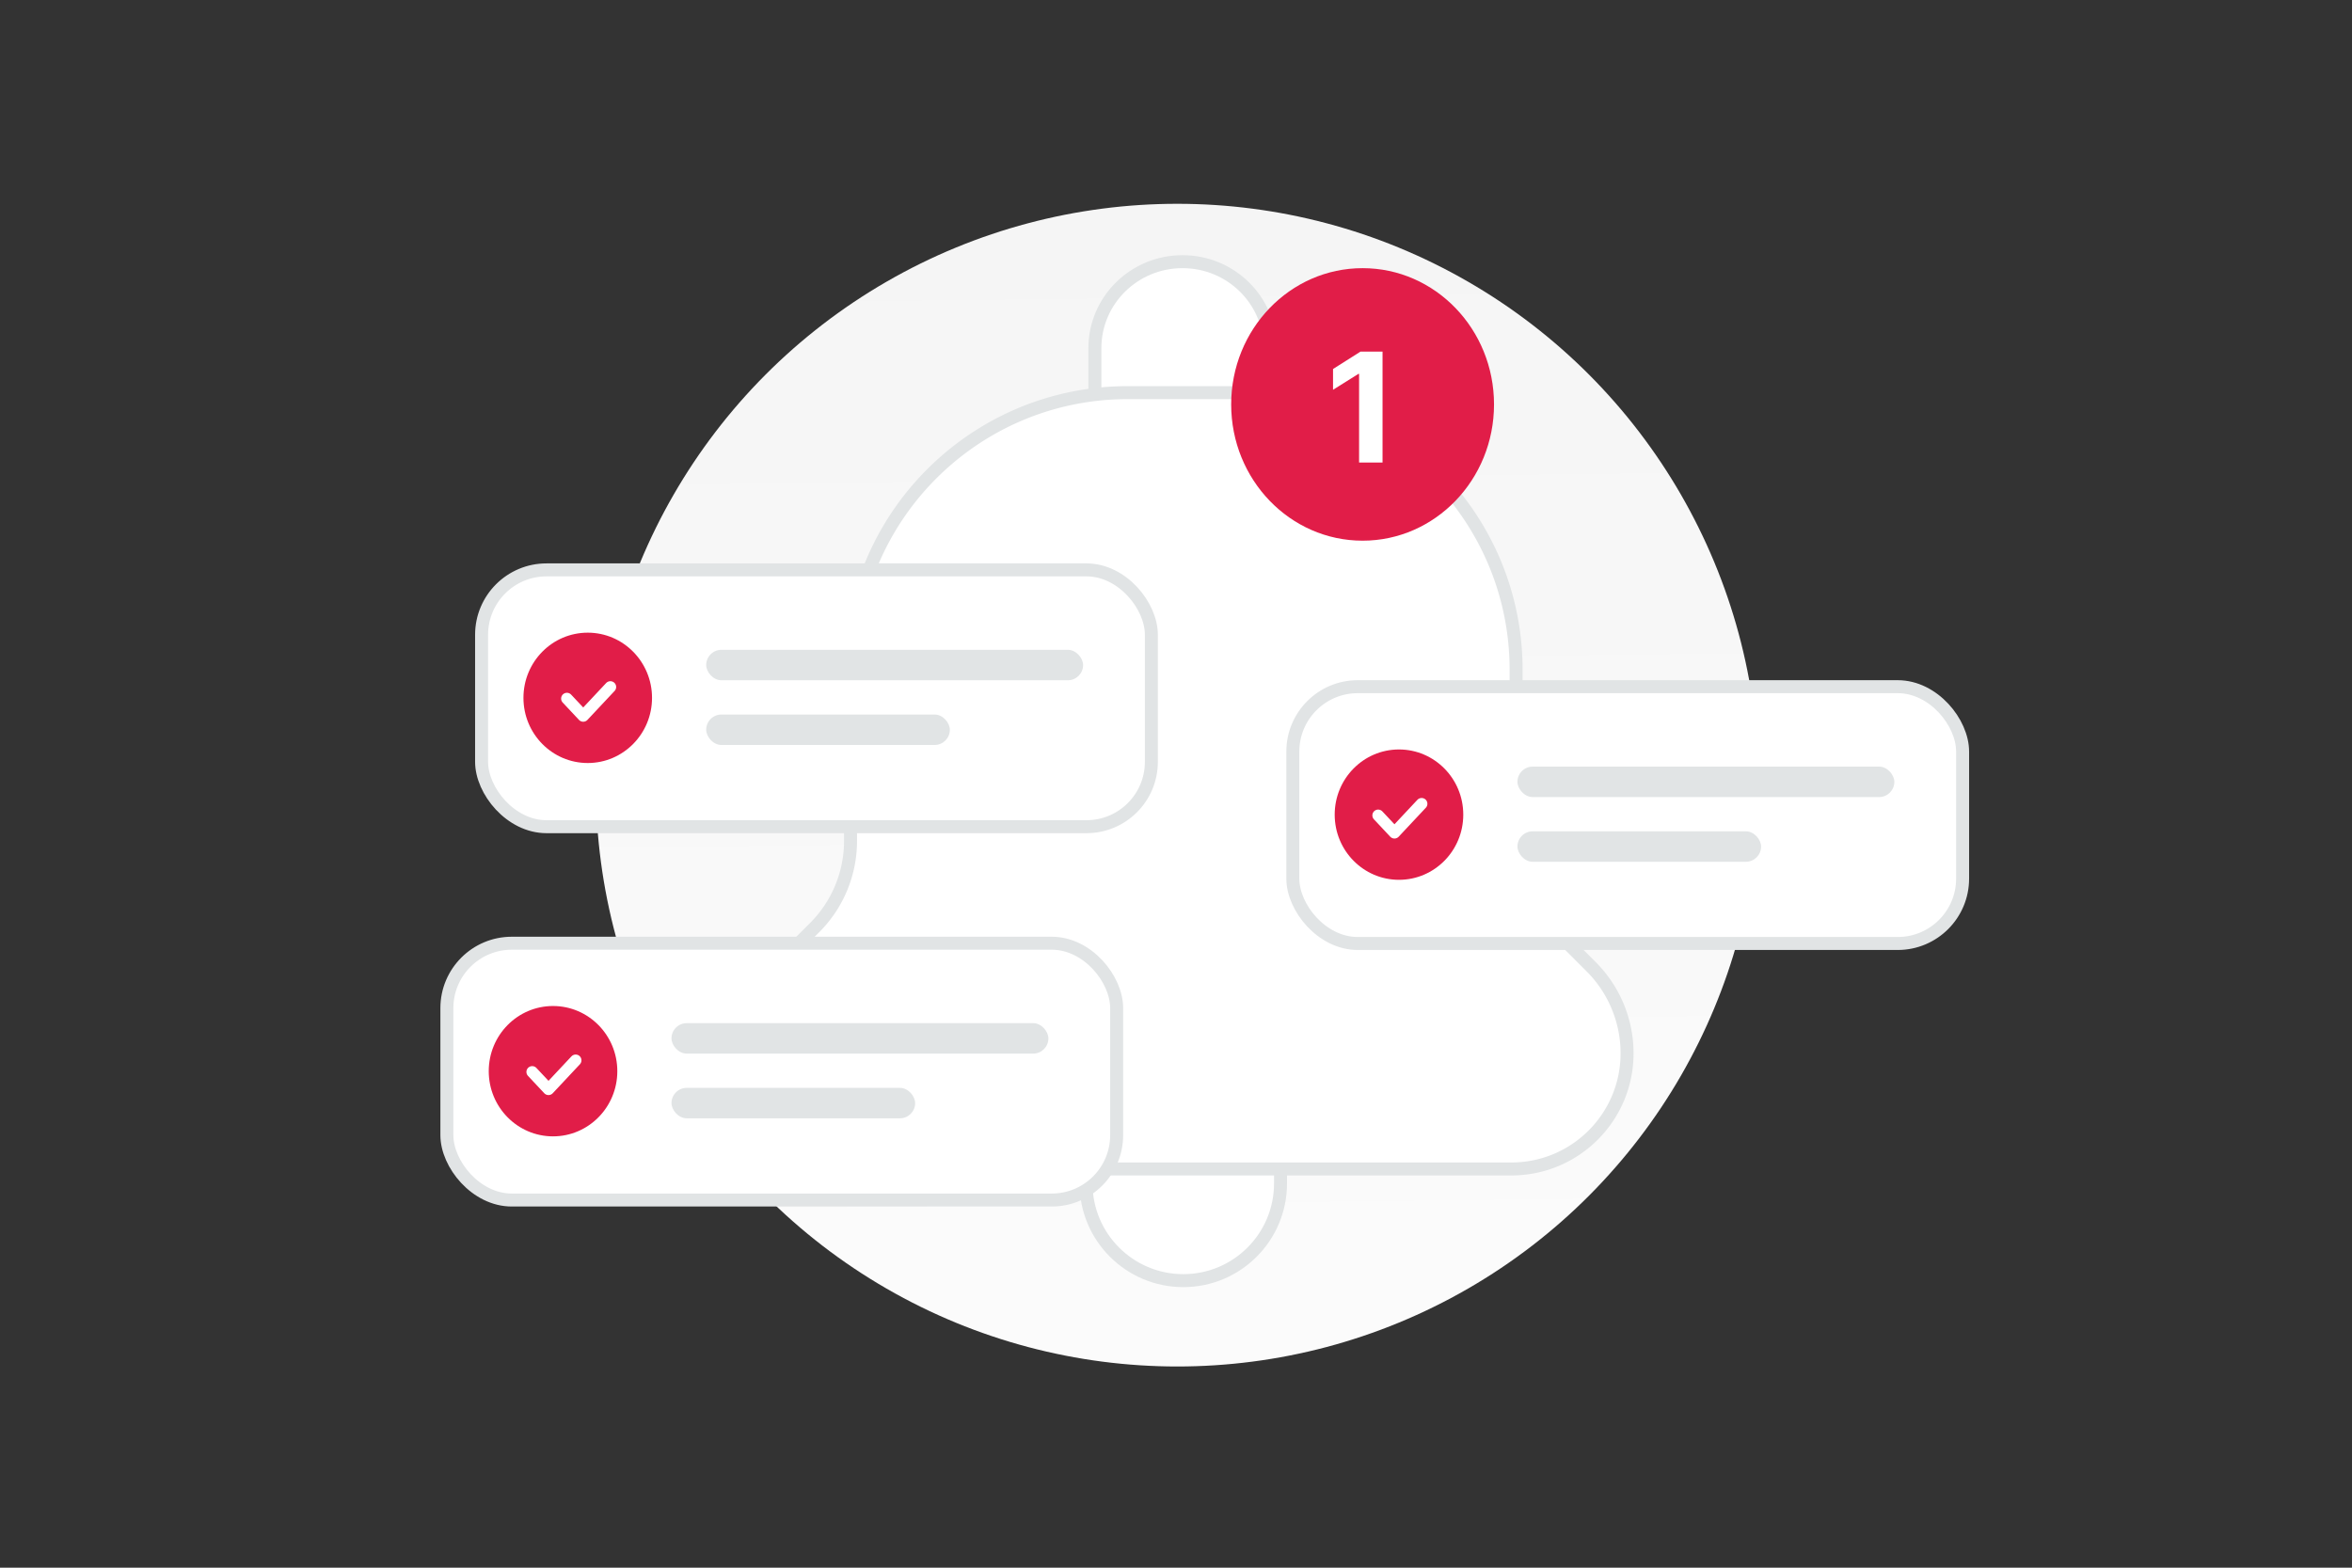 <svg width="900" height="600" viewBox="0 0 900 600" fill="none" xmlns="http://www.w3.org/2000/svg"><rect x="0" y="0" width="900" height="600" fill="#333333" stroke="none"/><path fill="transparent" d="M0 0h900v600H0z"/><circle cx="450.498" cy="300.498" r="222.498" fill="url(#a)"/><path fill-rule="evenodd" clip-rule="evenodd" d="M415.577 447.016v5.926c0 20.538 16.658 37.195 37.212 37.195 20.553 0 37.211-16.657 37.211-37.211V447" fill="#fff"/><path d="M415.577 447.016v5.926c0 20.538 16.658 37.195 37.212 37.195v0c20.553 0 37.211-16.657 37.211-37.211V447" stroke="#E1E4E5" stroke-width="4.967" stroke-linecap="round" stroke-linejoin="round"/><path fill-rule="evenodd" clip-rule="evenodd" d="M486.015 149.818v-16.574c0-18.272-14.998-33.095-33.526-33.095-18.528 0-33.526 14.823-33.526 33.095v16.574" fill="#fff"/><path d="M486.015 149.818v-16.574c0-18.272-14.998-33.095-33.526-33.095v0c-18.528 0-33.526 14.823-33.526 33.095v16.574" stroke="#E1E4E5" stroke-width="4.967" stroke-linecap="round" stroke-linejoin="round"/><path fill-rule="evenodd" clip-rule="evenodd" d="M325.457 256.386c0-58.619 47.518-106.114 106.113-106.114h42.46c58.618 0 106.113 47.518 106.113 106.114v65.504a46.855 46.855 0 0 0 13.724 33.115l15.012 15.012a46.852 46.852 0 0 1 13.723 33.115c0 24.45-19.812 44.262-44.262 44.262H327.26c-24.45 0-44.262-19.812-44.262-44.262a46.852 46.852 0 0 1 13.723-33.115l15.012-15.012a46.855 46.855 0 0 0 13.724-33.115v-65.504z" fill="#fff" stroke="#E1E4E5" stroke-width="4.967" stroke-linecap="round" stroke-linejoin="round"/><rect x="184.281" y="218.111" width="256.293" height="98.287" rx="24.834" fill="#fff" stroke="#E1E4E5" stroke-width="4.967"/><rect x="270.23" y="248.703" width="144.22" height="11.654" rx="5.827" fill="#E1E4E5"/><rect x="270.23" y="273.469" width="93.233" height="11.654" rx="5.827" fill="#E1E4E5"/><path fill-rule="evenodd" clip-rule="evenodd" d="M224.899 292.031c-13.585 0-24.6-11.17-24.6-24.946 0-13.777 11.015-24.946 24.6-24.946s24.599 11.169 24.599 24.946c0 13.776-11.014 24.946-24.599 24.946z" fill="#e11d48"/><path d="m233.561 262.928-10.392 11.087-6.239-6.651" stroke="#fff" stroke-width="4.431" stroke-linecap="round" stroke-linejoin="round"/><path fill-rule="evenodd" clip-rule="evenodd" d="M521.403 206.936c-27.772 0-50.289-23.351-50.289-52.152 0-28.8 22.517-52.151 50.289-52.151 27.772 0 50.289 23.351 50.289 52.151 0 28.801-22.517 52.152-50.289 52.152z" fill="#e11d48"/><rect x="171" y="361" width="256.293" height="98.287" rx="24.834" fill="#fff" stroke="#E1E4E5" stroke-width="4.967"/><rect x="256.949" y="391.592" width="144.22" height="11.654" rx="5.827" fill="#E1E4E5"/><rect x="256.949" y="416.357" width="93.233" height="11.654" rx="5.827" fill="#E1E4E5"/><path fill-rule="evenodd" clip-rule="evenodd" d="M211.618 434.919c-13.585 0-24.599-11.169-24.599-24.946 0-13.776 11.014-24.946 24.599-24.946s24.6 11.17 24.6 24.946c0 13.777-11.015 24.946-24.6 24.946z" fill="#e11d48"/><path d="m220.28 405.817-10.392 11.087-6.239-6.652" stroke="#fff" stroke-width="4.431" stroke-linecap="round" stroke-linejoin="round"/><rect x="494.707" y="262.813" width="256.293" height="98.287" rx="24.834" fill="#fff" stroke="#E1E4E5" stroke-width="4.967"/><rect x="580.656" y="293.405" width="144.22" height="11.654" rx="5.827" fill="#E1E4E5"/><rect x="580.656" y="318.17" width="93.233" height="11.654" rx="5.827" fill="#E1E4E5"/><path fill-rule="evenodd" clip-rule="evenodd" d="M535.325 336.732c-13.585 0-24.6-11.169-24.6-24.946 0-13.776 11.015-24.946 24.6-24.946s24.599 11.17 24.599 24.946c0 13.777-11.014 24.946-24.599 24.946z" fill="#e11d48"/><path d="m543.987 307.629-10.392 11.087-6.239-6.651" stroke="#fff" stroke-width="4.431" stroke-linecap="round" stroke-linejoin="round"/><path d="M529.033 134.573h-8.435l-10.507 6.653v7.958l9.719-6.093h.249v33.926h8.974v-42.444z" fill="#fff"/><defs><linearGradient id="a" x1="459.986" y1="772.487" x2="446.265" y2="-406.081" gradientUnits="userSpaceOnUse"><stop stop-color="#fff"/><stop offset="1" stop-color="#EEE"/></linearGradient></defs></svg>